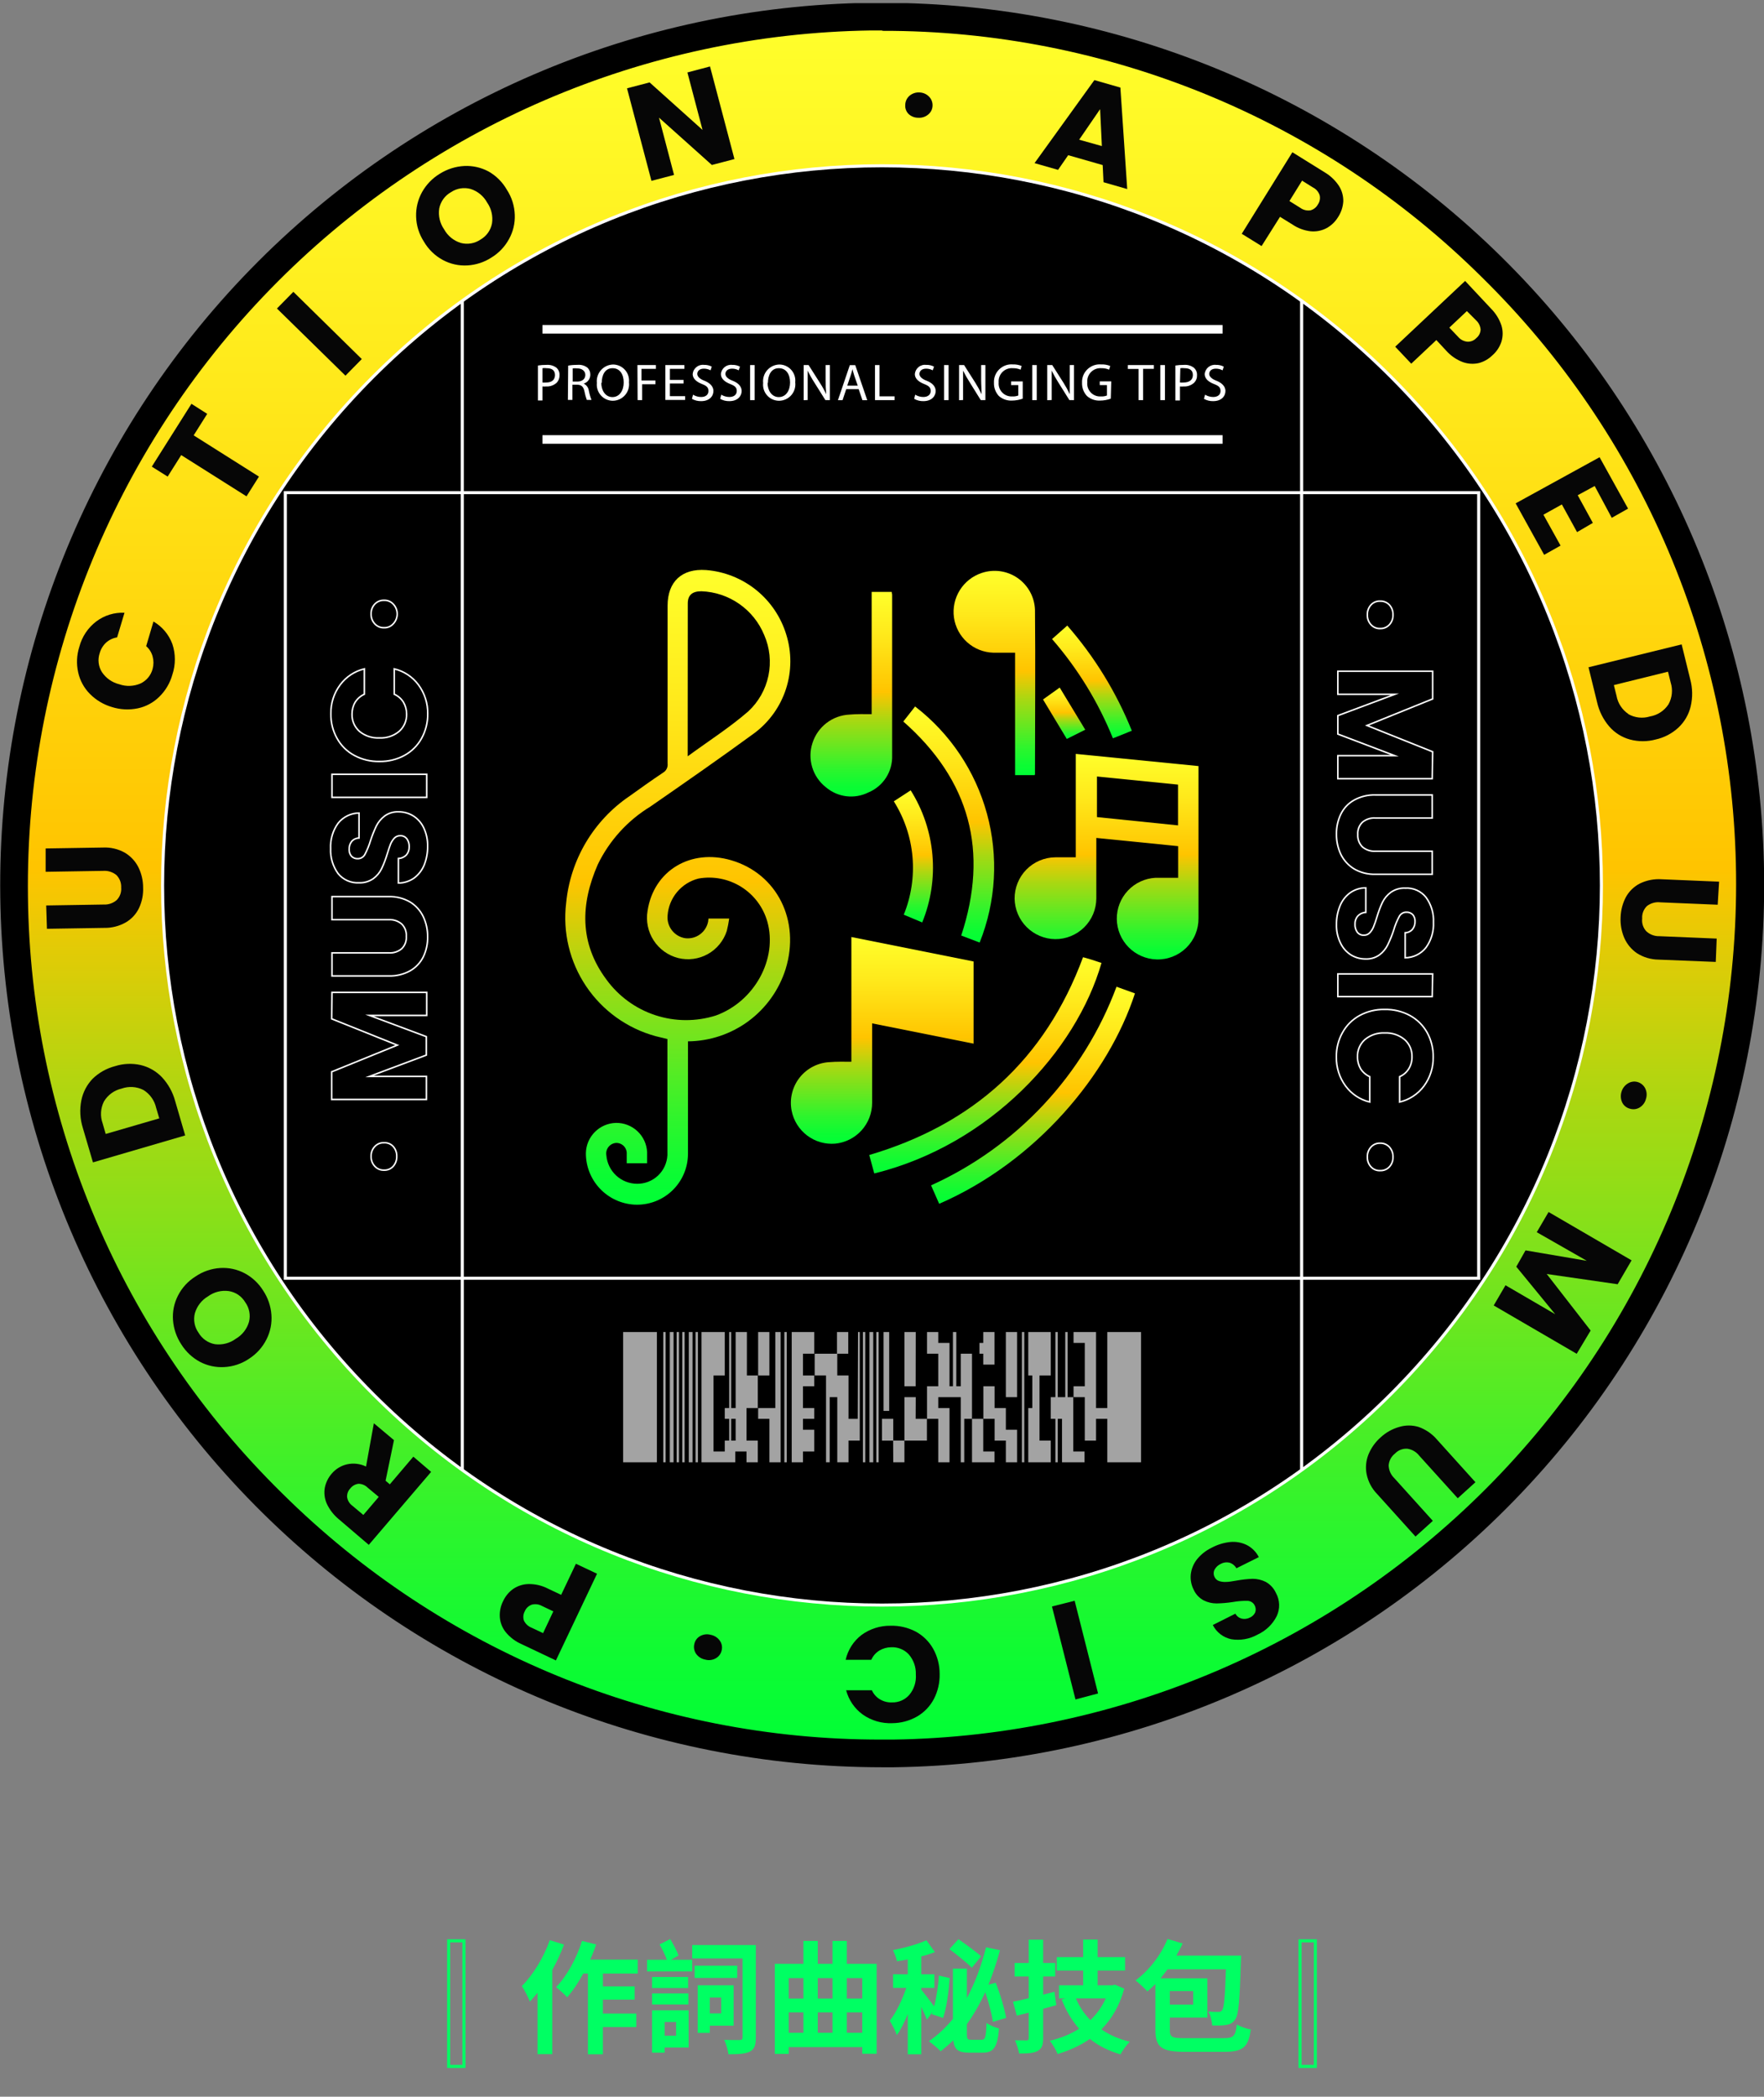 <svg width="170" height="202" viewBox="0 0 170 202" fill="none" xmlns="http://www.w3.org/2000/svg">
<rect x="0" y="0" width="170" height="202" fill="#808080" stroke="none"/>
<path d="M52.984 186.918C52.393 188.596 51.365 190.275 50.289 191.339C50.538 191.693 50.939 192.497 51.069 192.84C51.306 192.58 51.554 192.284 51.802 191.989V197.898H53.22V189.802C53.658 189.01 54.048 188.171 54.355 187.344L52.984 186.918ZM61.458 190.133V188.797H56.873C57.097 188.313 57.286 187.828 57.452 187.332L56.092 186.989C55.561 188.679 54.627 190.381 53.587 191.445C53.882 191.669 54.438 192.166 54.662 192.426C55.194 191.811 55.738 191.008 56.211 190.133H56.66V197.91H58.102V195.286H61.316V193.986H58.102V192.65H61.163V191.374H58.102V190.133H61.458ZM65.158 194.802V196.125H64.058V194.802H65.158ZM66.363 193.679H62.841V197.756H64.058V197.26H66.363V193.679ZM62.841 193.111H66.34V192.048H62.841V193.111ZM62.841 190.464V191.528H66.316V190.464H62.841ZM65.394 188.396C65.229 187.946 64.886 187.308 64.59 186.812L63.562 187.332C63.822 187.769 64.106 188.372 64.271 188.809H62.357V189.932H66.706V188.809H64.661L65.394 188.396ZM69.507 192.45V193.974H68.408V192.45H69.507ZM70.701 195.156V191.268H67.238V195.853H68.408V195.156H70.701ZM71.044 189.377H66.942V190.558H71.044V189.377ZM72.84 187.391H66.706V188.679H71.564V196.267C71.564 196.468 71.493 196.539 71.292 196.539C71.091 196.539 70.405 196.551 69.791 196.515C69.968 196.882 70.157 197.52 70.204 197.91C71.174 197.91 71.835 197.874 72.273 197.65C72.71 197.414 72.84 197.035 72.84 196.291V187.391ZM81.61 195.842V193.88H83.099V195.842H81.61ZM76.008 193.88H77.426V195.842H76.008V193.88ZM77.426 190.57V192.544H76.008V190.57H77.426ZM80.227 193.88V195.842H78.809V193.88H80.227ZM80.227 190.57V192.544H78.809V190.57H80.227ZM83.099 190.57V192.544H81.61V190.57H83.099ZM81.61 189.199V186.989H80.227V189.199H78.809V186.989H77.426V189.199H74.672V197.874H76.008V197.224H83.099V197.863H84.482V189.199H81.61ZM94.552 188.478C94.055 188.017 93.039 187.296 92.365 186.824L91.502 187.781C92.212 188.325 93.193 189.093 93.653 189.577L94.552 188.478ZM89.871 193.821C89.848 193.903 89.812 193.974 89.789 194.045L90.888 194.411C91.231 193.442 91.431 191.811 91.526 190.57L90.486 190.334C90.415 191.291 90.261 192.39 90.025 193.3C89.718 192.875 89.032 191.977 88.784 191.681V191.516H90.049V190.204H88.784V188.478C89.257 188.372 89.694 188.23 90.096 188.065L89.281 186.93C88.441 187.308 87.189 187.663 86.054 187.876C86.207 188.183 86.385 188.644 86.444 188.951C86.787 188.904 87.129 188.845 87.484 188.774V190.204H86.066V191.516H87.342C86.952 192.65 86.361 193.915 85.747 194.683C85.971 195.038 86.29 195.652 86.432 196.066C86.81 195.546 87.165 194.825 87.484 194.033V197.91H88.784V193.348C88.997 193.809 89.21 194.258 89.328 194.577L89.871 193.821ZM93.594 196.515C93.228 196.515 93.181 196.433 93.181 195.936V195.014C93.843 194.081 94.445 193.04 94.954 191.929C95.273 192.899 95.58 194.01 95.686 194.79L96.963 194.411C96.797 193.478 96.396 192.107 95.958 191.019L95.261 191.208C95.675 190.18 96.053 189.057 96.372 187.887L95.025 187.604C94.575 189.4 93.961 191.043 93.181 192.485V189.66H91.833V194.506C91.148 195.333 90.391 196.054 89.517 196.657C89.836 196.882 90.415 197.366 90.651 197.626C91.065 197.295 91.479 196.953 91.869 196.563C91.963 197.461 92.365 197.756 93.382 197.756H94.729C95.781 197.756 96.135 197.189 96.277 195.428C95.899 195.333 95.367 195.109 95.072 194.896C95.025 196.232 94.954 196.515 94.611 196.515H93.594ZM101.62 191.894L100.532 192.166V190.417H101.691V189.117H100.532V186.871H99.138V189.117H97.778V190.417H99.138V192.509C98.57 192.65 98.062 192.769 97.625 192.851L97.991 194.187L99.138 193.903V196.338C99.138 196.515 99.09 196.574 98.913 196.574C98.759 196.574 98.275 196.574 97.814 196.563C97.979 196.929 98.157 197.484 98.216 197.839C99.043 197.839 99.61 197.804 100 197.591C100.402 197.366 100.532 197.035 100.532 196.35V193.525C100.958 193.419 101.383 193.3 101.797 193.182L101.62 191.894ZM106.56 192.532C106.205 193.336 105.697 194.033 105.083 194.624C104.492 194.021 104.019 193.312 103.688 192.532H106.56ZM107.446 191.208L107.198 191.268H105.78V189.849H108.427V188.549H105.78V186.859H104.385V188.549H101.844V189.849H104.385V191.268H102.057V192.532H102.672L102.317 192.639C102.742 193.726 103.298 194.66 103.995 195.452C103.168 195.983 102.211 196.362 101.17 196.61C101.431 196.917 101.773 197.508 101.927 197.886C103.073 197.544 104.113 197.071 105.035 196.433C105.851 197.094 106.832 197.579 107.978 197.922C108.179 197.555 108.581 196.988 108.877 196.704C107.825 196.444 106.915 196.054 106.146 195.511C107.139 194.518 107.896 193.23 108.345 191.587L107.446 191.208ZM114.987 191.823V193.123H112.741V191.823H114.987ZM114.16 196.362C112.93 196.362 112.741 196.255 112.741 195.57V194.376H116.358V190.594H111.843C112.068 190.322 112.292 190.038 112.517 189.731H118.143C118.06 192.414 117.965 193.419 117.776 193.667C117.682 193.797 117.575 193.844 117.41 193.832C117.209 193.844 116.854 193.832 116.453 193.797C116.665 194.151 116.807 194.731 116.819 195.132C117.363 195.156 117.859 195.144 118.178 195.085C118.533 195.026 118.805 194.908 119.041 194.553C119.372 194.092 119.478 192.71 119.585 188.998C119.596 188.821 119.608 188.407 119.608 188.407H113.368C113.592 188.017 113.793 187.639 113.971 187.237L112.517 186.8C111.879 188.372 110.697 189.873 109.432 190.795C109.751 191.043 110.33 191.575 110.578 191.859C110.827 191.646 111.087 191.398 111.347 191.149V195.593C111.347 197.248 111.985 197.674 114.16 197.674H118.013C119.833 197.674 120.306 197.189 120.542 195.522C120.152 195.463 119.537 195.251 119.195 195.038C119.065 196.161 118.887 196.362 117.918 196.362H114.16Z" fill="#00FF63"/>
<rect x="43.238" y="186.981" width="1.475" height="12.1" stroke="#00FF63" stroke-width="0.295"/>
<rect x="125.287" y="186.981" width="1.475" height="12.1" stroke="#00FF63" stroke-width="0.295"/>
<g clip-path="url(#clip0_145_5448)">
<path d="M84.973 168.972C62.984 169.021 41.871 160.358 26.254 144.878C10.547 129.453 1.598 108.429 1.369 86.416C1.191 75.426 3.196 64.51 7.266 54.299C11.336 44.089 17.391 34.787 25.081 26.932C32.729 19.037 41.867 12.738 51.966 8.397C62.065 4.057 72.924 1.763 83.916 1.647H85.044C107.036 1.598 128.152 10.261 143.773 25.741C159.477 41.168 168.425 62.191 168.658 84.203C168.829 95.193 166.82 106.108 162.747 116.316C158.674 126.525 152.617 135.825 144.928 143.678C137.282 151.573 128.146 157.873 118.048 162.214C107.95 166.554 97.092 168.848 86.102 168.963L84.973 168.972Z" fill="url(#paint0_linear_145_5448)"/>
<path d="M85.018 2.971C106.651 2.93 127.421 11.455 142.786 26.683C158.25 41.859 167.068 62.547 167.307 84.212C167.561 106.029 159.155 127.057 143.932 142.687C128.708 158.317 107.909 167.274 86.093 167.594H84.973C63.34 167.636 42.57 159.111 27.205 143.883C11.74 128.708 2.925 108.019 2.693 86.354C2.427 64.527 10.83 43.486 26.059 27.847C41.288 12.209 62.098 3.25 83.925 2.936H85.036L85.018 2.971ZM85.036 0.27H83.889C61.348 0.569 39.849 9.811 24.122 25.961C8.395 42.112 -0.272 63.848 0.027 86.389C0.321 108.731 9.402 130.058 25.303 145.755C41.204 161.452 62.647 170.256 84.991 170.261H86.147C108.687 169.961 130.186 160.719 145.913 144.569C161.64 128.418 170.308 106.682 170.009 84.141C169.71 61.799 160.627 40.473 144.724 24.777C128.822 9.081 107.379 0.277 85.036 0.27Z" fill="black"/>
<path d="M134.024 134.329C161.1 107.253 161.1 63.355 134.024 36.279C106.949 9.204 63.051 9.204 35.975 36.279C8.899 63.355 8.899 107.253 35.975 134.328C63.051 161.404 106.949 161.404 134.024 134.329Z" fill="black" stroke="white" stroke-width="0.295" stroke-miterlimit="10"/>
<g opacity="0.8">
<path opacity="0.8" d="M106.712 128.33V135.653H105.628V128.33H103.459V129.378H104.544V133.556H103.459V134.604H104.544V138.79H105.628V136.693H106.712V140.879H109.965V128.33H106.712Z" fill="white"/>
<path opacity="0.8" d="M100.18 132.516H101.264V128.33H99.096V132.516H99.487V135.653H99.096V140.879H101.264V138.79H100.18V132.516Z" fill="white"/>
<path opacity="0.8" d="M96.936 134.604H98.02V128.33H96.936V134.604Z" fill="white"/>
<path opacity="0.8" d="M94.759 131.468H95.843V128.33H94.759V129.379H94.394V130.419H94.759V131.468Z" fill="white"/>
<path opacity="0.8" d="M96.936 135.653H95.852V133.556H94.767V136.693H95.852V138.79H96.936V140.879H98.02V137.742H96.936V135.653Z" fill="white"/>
<path opacity="0.8" d="M93.674 140.879H95.843V139.839H94.758V136.693H93.674V140.879Z" fill="white"/>
<path opacity="0.8" d="M92.59 130.418V133.556H92.163V128.33H91.835V133.556H91.506V129.378H90.421V128.33H89.337V130.418H90.421V133.556H89.337V136.693H90.421V140.879H91.506V135.653H90.421V134.604H92.59V140.879H92.928V136.693H93.674V130.418H92.59Z" fill="white"/>
<path opacity="0.8" d="M86.084 140.879H87.16V138.79H86.075L86.084 140.879Z" fill="white"/>
<path opacity="0.8" d="M85 136.693V138.791H86.085V136.693H85Z" fill="white"/>
<path opacity="0.8" d="M88.253 134.604H87.16V138.79H89.328V136.693H88.244L88.253 134.604Z" fill="white"/>
<path opacity="0.8" d="M88.253 128.33H87.16V133.556H88.244L88.253 128.33Z" fill="white"/>
<path opacity="0.8" d="M81.748 128.33H80.663V130.419H81.748V128.33Z" fill="white"/>
<path opacity="0.8" d="M77.383 130.418H78.468V128.33H76.299V140.879H77.383V139.839H78.468V137.742H77.383V136.693H78.468V135.653H77.383V133.556H78.468V132.516H77.383V130.418Z" fill="white"/>
<path opacity="0.8" d="M74.148 128.33H73.064V132.516H74.148V128.33Z" fill="white"/>
<path opacity="0.8" d="M71.98 132.516V128.33H70.895V135.653H70.469V128.33H70.273V135.653H69.847V136.693H70.273V138.79H69.847V139.839H68.763V132.516H69.847V128.33H67.607V140.879H70.86V139.839H71.944V140.879H73.028V138.79H71.944V135.653H73.028V132.516H71.98ZM70.895 138.79H70.469V136.693H70.895V138.79Z" fill="white"/>
<path opacity="0.8" d="M60.053 140.879H63.306V128.33H60.053V140.879Z" fill="white"/>
<path opacity="0.8" d="M85.693 128.33H85.151V135.928H85.693V128.33Z" fill="white"/>
<path opacity="0.8" d="M84.156 128.33H83.791V140.879H84.156V128.33Z" fill="white"/>
<path opacity="0.8" d="M82.662 136.693H81.774V132.516H80.689V130.418H78.512V132.516H79.605V140.879H79.961V134.604H80.689V140.879H81.774V138.79H82.858V128.33H82.689L82.662 136.693Z" fill="white"/>
<path opacity="0.8" d="M74.717 135.653H73.064V136.693H74.148V140.879H75.233V128.33H74.717V135.653Z" fill="white"/>
<path opacity="0.8" d="M83.391 128.33H83.16V140.879H83.391V128.33Z" fill="white"/>
<path opacity="0.8" d="M102.891 128.33H102.659V134.604H101.94V128.33H101.709V134.604H101.264V136.693H101.709V140.879H101.94V136.693H102.348V140.879H104.517V139.839H103.433V134.604H102.891V128.33Z" fill="white"/>
<path opacity="0.8" d="M84.68 128.33H84.449V140.879H84.68V128.33Z" fill="white"/>
<path opacity="0.8" d="M64.914 128.33H64.55V140.879H64.914V128.33Z" fill="white"/>
<path opacity="0.8" d="M64.15 128.33H63.919V140.879H64.15V128.33Z" fill="white"/>
<path opacity="0.8" d="M65.439 128.33H65.207V140.879H65.439V128.33Z" fill="white"/>
<path opacity="0.8" d="M66.745 128.33H66.381V140.879H66.745V128.33Z" fill="white"/>
<path opacity="0.8" d="M65.981 128.33H65.75V140.879H65.981V128.33Z" fill="white"/>
<path opacity="0.8" d="M67.261 128.33H67.029V140.879H67.261V128.33Z" fill="white"/>
<path opacity="0.8" d="M98.713 128.33H98.482V140.879H98.713V128.33Z" fill="white"/>
<path opacity="0.8" d="M75.819 128.33H75.588V140.879H75.819V128.33Z" fill="white"/>
</g>
<path d="M142.502 47.462H27.498V123.148H142.502V47.462Z" stroke="white" stroke-width="0.295" stroke-miterlimit="10"/>
<path d="M44.553 141.608V28.959" stroke="white" stroke-width="0.295" stroke-miterlimit="10"/>
<path d="M125.438 28.959V141.608" stroke="white" stroke-width="0.295" stroke-miterlimit="10"/>
<path d="M51.841 35.215C52.117 35.171 52.397 35.15 52.676 35.153C53.016 35.127 53.354 35.225 53.628 35.429C53.727 35.518 53.804 35.628 53.855 35.751C53.906 35.874 53.928 36.007 53.921 36.14C53.933 36.405 53.841 36.663 53.663 36.86C53.524 36.989 53.36 37.089 53.181 37.153C53.003 37.218 52.813 37.245 52.623 37.233C52.508 37.243 52.392 37.243 52.276 37.233V38.585H51.841V35.215ZM52.276 36.851C52.398 36.862 52.52 36.862 52.641 36.851C53.165 36.851 53.485 36.602 53.485 36.131C53.485 35.66 53.165 35.473 52.685 35.473C52.55 35.454 52.412 35.454 52.276 35.473V36.851Z" fill="white"/>
<path d="M54.756 35.224C55.049 35.172 55.347 35.148 55.645 35.153C55.994 35.116 56.344 35.215 56.623 35.429C56.708 35.512 56.775 35.612 56.821 35.722C56.867 35.832 56.89 35.95 56.889 36.069C56.897 36.267 56.839 36.462 56.723 36.624C56.607 36.785 56.44 36.902 56.249 36.958C56.383 37.022 56.498 37.117 56.585 37.237C56.672 37.356 56.728 37.496 56.747 37.642C56.806 37.946 56.892 38.243 57.005 38.531H56.552C56.454 38.269 56.38 37.998 56.329 37.722C56.232 37.26 56.045 37.082 55.654 37.065H55.165V38.531H54.729L54.756 35.224ZM55.191 36.762H55.645C56.107 36.762 56.409 36.504 56.409 36.122C56.409 35.74 56.089 35.491 55.627 35.491C55.482 35.475 55.336 35.475 55.191 35.491V36.762Z" fill="white"/>
<path d="M60.614 36.833C60.641 37.056 60.621 37.282 60.555 37.497C60.488 37.712 60.377 37.909 60.228 38.078C60.08 38.246 59.896 38.38 59.692 38.472C59.487 38.564 59.265 38.612 59.04 38.611C58.825 38.608 58.612 38.559 58.416 38.469C58.221 38.379 58.046 38.249 57.903 38.087C57.76 37.926 57.652 37.737 57.586 37.532C57.52 37.327 57.498 37.11 57.52 36.896C57.496 36.673 57.52 36.449 57.587 36.236C57.656 36.023 57.767 35.827 57.915 35.66C58.063 35.493 58.244 35.358 58.447 35.265C58.65 35.172 58.87 35.121 59.093 35.118C59.309 35.12 59.522 35.168 59.719 35.257C59.915 35.347 60.09 35.477 60.234 35.639C60.377 35.8 60.485 35.99 60.55 36.196C60.615 36.401 60.637 36.619 60.614 36.833ZM57.947 36.887C57.947 37.607 58.338 38.256 59.022 38.256C59.707 38.256 60.107 37.616 60.107 36.851C60.107 36.087 59.76 35.473 59.031 35.473C58.302 35.473 57.991 36.14 57.991 36.887H57.947Z" fill="white"/>
<path d="M61.43 35.171H63.208V35.535H61.822V36.656H63.164V37.02H61.884V38.549H61.448L61.43 35.171Z" fill="white"/>
<path d="M65.875 36.949H64.559V38.167H66.026V38.531H64.123V35.171H65.955V35.535H64.559V36.602H65.875V36.949Z" fill="white"/>
<path d="M66.79 38.025C67.024 38.17 67.295 38.248 67.572 38.247C68.016 38.247 68.274 38.016 68.274 37.669C68.274 37.322 68.096 37.171 67.643 36.993C67.19 36.816 66.754 36.513 66.754 36.042C66.765 35.911 66.802 35.783 66.864 35.667C66.925 35.551 67.01 35.448 67.112 35.365C67.214 35.282 67.332 35.221 67.458 35.184C67.584 35.148 67.717 35.137 67.847 35.153C68.107 35.143 68.364 35.202 68.594 35.322L68.479 35.678C68.279 35.571 68.056 35.516 67.83 35.518C67.367 35.518 67.198 35.793 67.198 36.024C67.198 36.255 67.403 36.495 67.865 36.673C68.328 36.851 68.754 37.171 68.754 37.669C68.754 38.167 68.372 38.647 67.572 38.647C67.261 38.656 66.953 38.579 66.683 38.425L66.79 38.025Z" fill="white"/>
<path d="M69.509 38.025C69.745 38.169 70.015 38.246 70.291 38.247C70.736 38.247 71.003 38.016 71.003 37.669C71.003 37.322 70.816 37.171 70.362 36.993C69.909 36.816 69.474 36.513 69.474 36.042C69.484 35.911 69.522 35.783 69.583 35.667C69.645 35.551 69.729 35.448 69.831 35.365C69.933 35.282 70.051 35.221 70.177 35.184C70.304 35.148 70.436 35.137 70.567 35.153C70.826 35.143 71.084 35.202 71.314 35.322L71.189 35.678C70.993 35.571 70.773 35.516 70.549 35.518C70.087 35.518 69.909 35.793 69.909 36.024C69.909 36.255 70.114 36.495 70.585 36.673C71.056 36.851 71.474 37.171 71.474 37.669C71.474 38.167 71.083 38.647 70.291 38.647C69.98 38.656 69.673 38.579 69.403 38.425L69.509 38.025Z" fill="white"/>
<path d="M72.727 35.171V38.549H72.291V35.171H72.727Z" fill="white"/>
<path d="M76.638 36.833C76.666 37.056 76.645 37.282 76.579 37.497C76.513 37.712 76.401 37.909 76.252 38.078C76.104 38.246 75.921 38.38 75.716 38.472C75.511 38.564 75.289 38.612 75.064 38.611C74.848 38.609 74.635 38.561 74.439 38.472C74.243 38.382 74.067 38.252 73.924 38.09C73.781 37.929 73.673 37.739 73.608 37.533C73.542 37.327 73.521 37.11 73.544 36.896C73.521 36.673 73.544 36.449 73.612 36.236C73.68 36.023 73.791 35.827 73.939 35.66C74.087 35.493 74.269 35.358 74.471 35.265C74.674 35.172 74.894 35.121 75.118 35.118C75.334 35.12 75.547 35.168 75.743 35.257C75.939 35.347 76.115 35.477 76.258 35.639C76.401 35.8 76.509 35.99 76.574 36.196C76.64 36.401 76.661 36.619 76.638 36.833ZM73.971 36.887C73.971 37.607 74.362 38.256 75.055 38.256C75.749 38.256 76.14 37.616 76.14 36.851C76.14 36.087 75.784 35.473 75.055 35.473C74.326 35.473 74.006 36.14 74.006 36.887H73.971Z" fill="white"/>
<path d="M77.454 38.558V35.171H77.926L79.01 36.878C79.24 37.23 79.445 37.599 79.624 37.98C79.582 37.519 79.564 37.056 79.57 36.593V35.171H79.979V38.549H79.544L78.468 36.833C78.233 36.471 78.022 36.094 77.837 35.704C77.837 36.122 77.837 36.531 77.837 37.091V38.54L77.454 38.558Z" fill="white"/>
<path d="M81.552 37.491L81.196 38.558H80.752L81.898 35.18H82.423L83.579 38.558H83.116L82.752 37.491H81.552ZM82.663 37.153L82.325 36.175C82.254 35.962 82.201 35.758 82.156 35.562C82.103 35.767 82.05 35.971 81.979 36.175L81.65 37.153H82.663Z" fill="white"/>
<path d="M84.325 35.171H84.76V38.185H86.209V38.549H84.325V35.171Z" fill="white"/>
<path d="M88.2 38.025C88.435 38.169 88.706 38.246 88.982 38.247C89.426 38.247 89.693 38.016 89.693 37.669C89.693 37.322 89.506 37.171 89.053 36.993C88.6 36.816 88.164 36.513 88.164 36.042C88.175 35.91 88.212 35.782 88.274 35.665C88.336 35.548 88.421 35.445 88.525 35.361C88.628 35.278 88.746 35.217 88.874 35.181C89.001 35.145 89.135 35.136 89.266 35.153C89.526 35.143 89.783 35.202 90.013 35.322L89.888 35.678C89.692 35.571 89.472 35.516 89.248 35.518C88.786 35.518 88.608 35.793 88.608 36.024C88.608 36.255 88.813 36.495 89.284 36.673C89.755 36.851 90.173 37.171 90.173 37.669C90.173 38.167 89.782 38.647 88.991 38.647C88.68 38.656 88.372 38.579 88.102 38.425L88.2 38.025Z" fill="white"/>
<path d="M91.417 35.171V38.549H90.981V35.171H91.417Z" fill="white"/>
<path d="M92.43 38.558V35.171H92.91L93.995 36.878C94.219 37.232 94.421 37.6 94.599 37.98C94.599 37.527 94.555 37.091 94.555 36.593V35.171H94.964V38.549H94.519L93.452 36.833C93.217 36.47 93.004 36.093 92.812 35.704C92.812 36.122 92.812 36.531 92.812 37.091V38.54L92.43 38.558Z" fill="white"/>
<path d="M98.563 38.407C98.229 38.527 97.878 38.59 97.523 38.593C97.06 38.615 96.607 38.456 96.26 38.149C95.944 37.806 95.775 37.353 95.789 36.887C95.776 36.645 95.814 36.403 95.902 36.178C95.99 35.952 96.126 35.748 96.299 35.58C96.473 35.411 96.681 35.282 96.909 35.2C97.137 35.119 97.38 35.088 97.621 35.109C97.907 35.1 98.192 35.151 98.456 35.26L98.359 35.615C98.12 35.514 97.862 35.465 97.603 35.473C97.421 35.458 97.237 35.483 97.065 35.547C96.894 35.61 96.738 35.709 96.608 35.839C96.479 35.968 96.379 36.124 96.316 36.296C96.253 36.468 96.228 36.651 96.243 36.833C96.226 37.012 96.248 37.191 96.307 37.361C96.365 37.53 96.46 37.684 96.584 37.813C96.708 37.942 96.859 38.043 97.025 38.109C97.192 38.174 97.371 38.203 97.549 38.194C97.749 38.205 97.949 38.175 98.136 38.105V37.1H97.443V36.745H98.563V38.407Z" fill="white"/>
<path d="M99.913 35.171V38.549H99.478V35.171H99.913Z" fill="white"/>
<path d="M100.926 38.558V35.171H101.406L102.491 36.878C102.715 37.232 102.917 37.6 103.096 37.98C103.096 37.527 103.096 37.091 103.096 36.593V35.171H103.504V38.549H103.06L101.984 36.833C101.752 36.469 101.541 36.093 101.353 35.704C101.353 36.122 101.353 36.531 101.353 37.091V38.54L100.926 38.558Z" fill="white"/>
<path d="M107.051 38.407C106.72 38.528 106.371 38.592 106.019 38.593C105.554 38.618 105.097 38.458 104.748 38.149C104.432 37.806 104.262 37.353 104.277 36.887C104.265 36.645 104.304 36.404 104.393 36.179C104.481 35.955 104.617 35.751 104.79 35.583C104.963 35.415 105.171 35.285 105.398 35.204C105.625 35.122 105.867 35.089 106.108 35.109C106.412 35.094 106.715 35.145 106.997 35.26L106.89 35.615C106.655 35.515 106.4 35.466 106.144 35.473C105.961 35.458 105.778 35.483 105.606 35.547C105.435 35.61 105.279 35.709 105.149 35.839C105.02 35.968 104.92 36.124 104.857 36.296C104.794 36.468 104.769 36.651 104.784 36.833C104.765 37.012 104.786 37.192 104.844 37.362C104.903 37.532 104.997 37.687 105.122 37.816C105.246 37.946 105.397 38.047 105.564 38.112C105.732 38.177 105.911 38.205 106.09 38.194C106.29 38.205 106.49 38.175 106.677 38.105V37.1H105.984V36.744H107.095L107.051 38.407Z" fill="white"/>
<path d="M109.725 35.544H108.694V35.171H111.201V35.535H110.161V38.549H109.725V35.544Z" fill="white"/>
<path d="M112.267 35.171V38.549H111.822V35.171H112.267Z" fill="white"/>
<path d="M113.271 35.215C113.55 35.172 113.833 35.151 114.116 35.153C114.453 35.127 114.788 35.225 115.058 35.429C115.159 35.517 115.238 35.627 115.29 35.75C115.343 35.873 115.367 36.006 115.36 36.14C115.367 36.272 115.347 36.404 115.301 36.528C115.255 36.651 115.185 36.764 115.094 36.86C114.956 36.989 114.794 37.089 114.616 37.153C114.439 37.217 114.251 37.245 114.062 37.233C113.947 37.244 113.831 37.244 113.716 37.233V38.585H113.271V35.215ZM113.716 36.851C113.834 36.862 113.953 36.862 114.071 36.851C114.605 36.851 114.96 36.602 114.96 36.131C114.96 35.66 114.64 35.473 114.16 35.473C114.024 35.454 113.887 35.454 113.751 35.473L113.716 36.851Z" fill="white"/>
<path d="M116.133 38.025C116.369 38.168 116.639 38.245 116.915 38.247C117.369 38.247 117.626 38.016 117.626 37.669C117.626 37.322 117.449 37.171 116.986 36.993C116.524 36.816 116.097 36.513 116.097 36.042C116.108 35.911 116.146 35.783 116.207 35.667C116.269 35.551 116.353 35.448 116.455 35.365C116.557 35.282 116.675 35.221 116.801 35.184C116.928 35.148 117.06 35.137 117.191 35.153C117.45 35.143 117.708 35.202 117.938 35.322L117.822 35.678C117.622 35.571 117.399 35.516 117.173 35.518C116.711 35.518 116.533 35.793 116.533 36.024C116.533 36.255 116.746 36.495 117.209 36.673C117.671 36.851 118.098 37.171 118.098 37.669C118.098 38.167 117.715 38.647 116.915 38.647C116.604 38.656 116.296 38.579 116.026 38.425L116.133 38.025Z" fill="white"/>
<path d="M117.822 31.314H52.276V32.14H117.822V31.314Z" fill="white"/>
<path d="M117.822 41.925H52.276V42.752H117.822V41.925Z" fill="white"/>
<path d="M68.283 88.496H70.273C70.218 88.897 70.141 89.294 70.042 89.687C69.738 90.635 69.085 91.432 68.216 91.917C67.346 92.402 66.325 92.539 65.359 92.3C64.383 92.051 63.538 91.443 62.991 90.598C62.444 89.753 62.236 88.732 62.408 87.74C63.003 83.874 66.558 81.733 70.469 82.879C74.913 84.186 77.143 88.718 75.713 93.357C75.081 95.364 73.831 97.12 72.14 98.372C70.449 99.624 68.404 100.307 66.301 100.325V100.965C66.301 104.369 66.301 107.782 66.301 111.186C66.297 111.85 66.158 112.507 65.893 113.116C65.628 113.725 65.242 114.274 64.758 114.729C64.274 115.185 63.703 115.537 63.079 115.765C62.455 115.993 61.791 116.092 61.128 116.056C59.865 115.983 58.678 115.43 57.81 114.509C56.942 113.589 56.46 112.371 56.462 111.106C56.473 110.338 56.782 109.605 57.322 109.06C57.862 108.515 58.592 108.2 59.359 108.182C60.128 108.169 60.871 108.456 61.432 108.982C61.993 109.508 62.327 110.231 62.364 110.999C62.364 111.346 62.364 111.692 62.364 112.074H60.399C60.399 111.79 60.399 111.515 60.399 111.186C60.409 111.047 60.39 110.908 60.344 110.777C60.297 110.647 60.224 110.527 60.129 110.426C60.033 110.325 59.918 110.245 59.79 110.19C59.663 110.136 59.525 110.109 59.386 110.11C59.243 110.118 59.102 110.157 58.974 110.222C58.846 110.288 58.734 110.381 58.644 110.493C58.555 110.605 58.489 110.736 58.453 110.875C58.417 111.014 58.411 111.159 58.435 111.301C58.495 112.046 58.833 112.742 59.38 113.25C59.928 113.759 60.647 114.043 61.395 114.047C62.144 114.055 62.867 113.773 63.412 113.259C63.957 112.745 64.282 112.04 64.319 111.292C64.319 107.577 64.319 103.862 64.319 100.103L63.19 99.828C60.452 99.082 58.073 97.376 56.488 95.021C54.904 92.667 54.219 89.82 54.56 87.003C54.756 84.942 55.406 82.95 56.461 81.169C57.517 79.389 58.952 77.863 60.666 76.702C61.732 75.938 62.799 75.174 63.892 74.445C64.046 74.358 64.171 74.227 64.25 74.068C64.329 73.91 64.359 73.732 64.337 73.556C64.337 68.49 64.337 63.424 64.337 58.349C64.337 56.03 65.723 54.75 68.052 54.919C69.815 55.06 71.494 55.73 72.872 56.839C74.249 57.949 75.261 59.448 75.775 61.14C76.305 62.839 76.297 64.66 75.753 66.354C75.209 68.048 74.155 69.533 72.735 70.605C69.429 73.023 66.052 75.369 62.666 77.715C60.48 79.049 58.724 80.983 57.609 83.288C55.938 87.109 55.831 90.86 58.435 94.362C59.606 95.975 61.255 97.18 63.149 97.803C65.042 98.427 67.084 98.439 68.985 97.837C72.718 96.486 74.966 92.371 73.944 88.771C73.545 87.387 72.647 86.199 71.425 85.436C70.203 84.673 68.742 84.389 67.323 84.639C66.514 84.842 65.791 85.295 65.255 85.933C64.719 86.572 64.397 87.362 64.337 88.194C64.287 88.708 64.437 89.222 64.754 89.63C65.071 90.038 65.532 90.31 66.043 90.389C66.548 90.449 67.058 90.315 67.467 90.012C67.877 89.71 68.156 89.263 68.247 88.763C68.247 88.727 68.256 88.629 68.283 88.496ZM66.274 72.863C68.327 71.361 70.335 70.081 72.113 68.535C73.1 67.62 73.778 66.421 74.053 65.105C74.329 63.788 74.188 62.418 73.651 61.185C73.154 59.974 72.319 58.931 71.246 58.183C70.173 57.434 68.906 57.011 67.598 56.963C66.71 56.963 66.283 57.336 66.283 58.136C66.274 62.998 66.274 67.832 66.274 72.881V72.863Z" fill="url(#paint1_linear_145_5448)"/>
<path d="M115.502 73.805C115.502 74.036 115.502 74.196 115.502 74.356C115.502 79.057 115.502 83.75 115.502 88.451C115.509 88.982 115.409 89.508 115.208 89.998C115.007 90.489 114.708 90.934 114.33 91.306C113.952 91.678 113.503 91.969 113.009 92.163C112.516 92.357 111.988 92.449 111.458 92.433C110.441 92.403 109.474 91.982 108.761 91.256C108.047 90.531 107.641 89.558 107.628 88.54C107.617 87.525 108 86.544 108.695 85.803C109.391 85.063 110.346 84.62 111.36 84.568C112.054 84.568 112.747 84.568 113.538 84.568V81.519L105.655 80.728V81.439C105.655 83.137 105.655 84.843 105.655 86.55C105.653 87.069 105.549 87.583 105.349 88.062C105.148 88.541 104.855 88.975 104.486 89.34C104.116 89.706 103.679 89.994 103.197 90.189C102.716 90.384 102.201 90.483 101.682 90.478C100.654 90.462 99.672 90.047 98.944 89.32C98.216 88.594 97.799 87.613 97.78 86.585C97.775 86.066 97.873 85.55 98.068 85.069C98.262 84.587 98.549 84.149 98.913 83.778C99.277 83.407 99.711 83.112 100.189 82.909C100.667 82.706 101.18 82.599 101.7 82.595H103.673V72.632L115.502 73.805ZM113.529 79.519V75.591L105.717 74.809V78.72L113.529 79.519Z" fill="url(#paint2_linear_145_5448)"/>
<path d="M82.049 102.289V90.273L93.825 92.629V100.547L84.049 98.592V99.854C84.049 101.987 84.049 104.12 84.049 106.253C84.049 107.232 83.686 108.177 83.029 108.903C82.372 109.629 81.468 110.084 80.494 110.181C79.524 110.263 78.559 109.983 77.783 109.396C77.007 108.808 76.475 107.955 76.29 107C76.182 106.445 76.195 105.873 76.329 105.324C76.462 104.774 76.712 104.26 77.062 103.816C77.412 103.373 77.854 103.01 78.358 102.752C78.861 102.495 79.414 102.349 79.979 102.325C80.583 102.272 81.276 102.289 82.049 102.289Z" fill="url(#paint3_linear_145_5448)"/>
<path d="M99.718 74.676H97.825V62.882C97.096 62.882 96.412 62.882 95.727 62.882C94.794 62.855 93.901 62.498 93.206 61.875C92.511 61.252 92.06 60.403 91.932 59.478C91.81 58.567 92.01 57.642 92.497 56.861C92.983 56.081 93.726 55.495 94.599 55.203C95.174 55.007 95.787 54.949 96.39 55.032C96.992 55.116 97.566 55.34 98.066 55.685C98.567 56.031 98.979 56.489 99.27 57.023C99.562 57.556 99.724 58.151 99.744 58.758C99.798 64.002 99.744 69.254 99.744 74.507C99.762 74.551 99.736 74.587 99.718 74.676Z" fill="url(#paint4_linear_145_5448)"/>
<path d="M84.004 68.801V57.025H85.933C85.954 57.11 85.969 57.196 85.978 57.283C85.978 62.456 85.978 67.628 85.978 72.792C86.002 73.547 85.796 74.292 85.387 74.927C84.977 75.563 84.383 76.058 83.685 76.347C83.027 76.674 82.288 76.8 81.56 76.71C80.831 76.62 80.145 76.317 79.587 75.84C78.962 75.349 78.502 74.677 78.272 73.915C78.041 73.153 78.05 72.339 78.299 71.583C78.542 70.819 79.013 70.148 79.648 69.658C80.284 69.169 81.053 68.886 81.854 68.846C82.556 68.783 83.249 68.801 84.004 68.801Z" fill="url(#paint5_linear_145_5448)"/>
<path d="M84.254 113.052L83.773 111.275C93.763 108.324 100.713 102.103 104.375 92.22C104.65 92.3 104.952 92.38 105.264 92.478C105.575 92.575 105.85 92.673 106.152 92.771C103.726 101.232 95.416 110.306 84.254 113.052Z" fill="url(#paint6_linear_145_5448)"/>
<path d="M107.601 95.064L109.378 95.704C106.828 103.534 99.86 111.914 90.51 115.976L89.728 114.199C93.823 112.348 97.511 109.704 100.579 106.419C103.647 103.135 106.033 99.276 107.601 95.064Z" fill="url(#paint7_linear_145_5448)"/>
<path d="M87.053 69.512L88.191 68.064C91.561 70.661 93.992 74.287 95.115 78.392C96.238 82.496 95.991 86.855 94.412 90.807L92.634 90.131C95.309 82.026 93.479 75.165 87.053 69.512Z" fill="url(#paint8_linear_145_5448)"/>
<path d="M87.764 76.142C88.948 78.022 89.667 80.158 89.86 82.371C90.054 84.585 89.716 86.812 88.875 88.869L87.097 88.123C87.817 86.357 88.105 84.445 87.938 82.545C87.771 80.646 87.154 78.813 86.138 77.2L87.764 76.142Z" fill="url(#paint9_linear_145_5448)"/>
<path d="M102.855 60.269C105.483 63.273 107.586 66.698 109.076 70.401L107.254 71.13C105.842 67.639 103.86 64.407 101.388 61.567L102.855 60.269Z" fill="url(#paint10_linear_145_5448)"/>
<path d="M104.588 70.303L102.81 71.192L100.518 67.388L102.126 66.242L104.588 70.303Z" fill="url(#paint11_linear_145_5448)"/>
<path d="M132.122 58.279C132.233 58.155 132.371 58.058 132.525 57.995C132.679 57.932 132.845 57.904 133.011 57.914C133.176 57.906 133.342 57.935 133.495 57.998C133.649 58.061 133.787 58.157 133.9 58.279C134.136 58.541 134.261 58.886 134.246 59.239C134.259 59.586 134.134 59.925 133.9 60.181C133.787 60.304 133.65 60.401 133.496 60.466C133.343 60.53 133.177 60.56 133.011 60.554C132.844 60.562 132.678 60.533 132.524 60.468C132.37 60.404 132.233 60.305 132.122 60.181C131.887 59.925 131.762 59.586 131.775 59.239C131.76 58.886 131.885 58.541 132.122 58.279V58.279Z" stroke="white" stroke-width="0.148" stroke-miterlimit="10"/>
<path d="M138.023 75.022H128.931V72.801H134.406L128.931 70.721V68.943L134.423 66.89H128.931V64.668H138.067V67.335L131.739 69.894L138.067 72.427L138.023 75.022Z" stroke="white" stroke-width="0.148" stroke-miterlimit="10"/>
<path d="M138.023 78.809H132.557C132.099 78.777 131.647 78.923 131.295 79.217C131.14 79.371 131.02 79.556 130.943 79.76C130.867 79.964 130.835 80.182 130.851 80.399C130.837 80.618 130.87 80.837 130.946 81.042C131.023 81.247 131.142 81.434 131.295 81.59C131.646 81.888 132.098 82.037 132.557 82.008H138.023V84.23H132.566C131.844 84.255 131.129 84.076 130.504 83.715C129.954 83.38 129.51 82.896 129.224 82.319C128.934 81.706 128.788 81.034 128.797 80.355C128.786 79.688 128.932 79.027 129.224 78.426C129.501 77.86 129.944 77.391 130.495 77.084C131.127 76.734 131.843 76.562 132.566 76.587H138.023V78.809Z" stroke="white" stroke-width="0.148" stroke-miterlimit="10"/>
<path d="M129.126 87.305C129.321 86.8 129.654 86.359 130.086 86.034C130.533 85.709 131.071 85.535 131.624 85.536V87.9C131.33 87.913 131.052 88.041 130.851 88.256C130.666 88.47 130.57 88.747 130.584 89.029C130.567 89.308 130.645 89.583 130.806 89.811C130.88 89.906 130.977 89.981 131.087 90.031C131.197 90.081 131.317 90.103 131.437 90.096C131.541 90.101 131.644 90.084 131.741 90.045C131.838 90.007 131.925 89.948 131.997 89.874C132.153 89.712 132.276 89.522 132.361 89.314C132.488 89.006 132.598 88.691 132.69 88.371C132.834 87.876 133.015 87.391 133.232 86.923C133.422 86.543 133.699 86.214 134.041 85.963C134.447 85.681 134.934 85.54 135.428 85.563C135.808 85.54 136.188 85.609 136.536 85.763C136.884 85.918 137.19 86.154 137.427 86.452C137.933 87.147 138.187 87.993 138.147 88.851C138.189 89.721 137.935 90.579 137.427 91.287C137.188 91.591 136.883 91.838 136.535 92.008C136.188 92.179 135.806 92.27 135.419 92.273V89.865C135.55 89.862 135.679 89.832 135.799 89.777C135.918 89.722 136.025 89.643 136.112 89.545C136.289 89.327 136.381 89.052 136.37 88.771C136.38 88.536 136.304 88.306 136.156 88.123C136.076 88.041 135.978 87.977 135.871 87.936C135.764 87.894 135.649 87.876 135.534 87.883C135.393 87.88 135.255 87.917 135.134 87.99C135.013 88.062 134.915 88.166 134.85 88.291C134.625 88.706 134.446 89.144 134.317 89.598C134.156 90.087 133.963 90.565 133.739 91.029C133.555 91.407 133.284 91.736 132.948 91.989C132.558 92.269 132.086 92.41 131.606 92.389C131.108 92.393 130.618 92.257 130.193 91.998C129.752 91.717 129.401 91.316 129.18 90.842C128.912 90.289 128.78 89.679 128.798 89.065C128.79 88.462 128.902 87.864 129.126 87.305V87.305Z" stroke="white" stroke-width="0.148" stroke-miterlimit="10"/>
<path d="M138.023 96.015H128.931V93.828H138.067L138.023 96.015Z" stroke="white" stroke-width="0.148" stroke-miterlimit="10"/>
<path d="M135.881 97.837C136.574 98.217 137.146 98.784 137.534 99.472C137.933 100.198 138.136 101.016 138.121 101.845C138.137 102.845 137.825 103.822 137.232 104.627C136.656 105.402 135.825 105.95 134.885 106.173V103.729C135.254 103.569 135.564 103.299 135.774 102.956C135.98 102.613 136.084 102.218 136.076 101.818C136.087 101.506 136.029 101.195 135.907 100.908C135.784 100.621 135.599 100.364 135.365 100.156C134.829 99.71 134.143 99.481 133.446 99.516C132.751 99.483 132.069 99.711 131.535 100.156C131.302 100.364 131.117 100.621 130.994 100.908C130.871 101.195 130.813 101.506 130.824 101.818C130.817 102.217 130.919 102.61 131.117 102.956C131.332 103.295 131.64 103.564 132.006 103.729V106.173C131.071 105.949 130.246 105.401 129.677 104.627C129.084 103.822 128.772 102.845 128.789 101.845C128.772 101.015 128.978 100.196 129.384 99.472C129.766 98.782 130.336 98.215 131.028 97.837C131.764 97.437 132.591 97.235 133.428 97.25C134.283 97.229 135.128 97.431 135.881 97.837V97.837Z" stroke="white" stroke-width="0.148" stroke-miterlimit="10"/>
<path d="M132.122 110.51C132.233 110.386 132.37 110.288 132.524 110.223C132.678 110.159 132.844 110.129 133.011 110.137C133.177 110.131 133.343 110.161 133.496 110.226C133.65 110.29 133.787 110.387 133.9 110.51C134.136 110.773 134.261 111.117 134.246 111.47C134.259 111.818 134.134 112.156 133.9 112.413C133.787 112.535 133.649 112.63 133.495 112.693C133.342 112.756 133.176 112.785 133.011 112.777C132.845 112.787 132.679 112.759 132.525 112.696C132.371 112.633 132.233 112.536 132.122 112.413C131.887 112.156 131.762 111.818 131.775 111.47C131.76 111.117 131.885 110.773 132.122 110.51V110.51Z" stroke="white" stroke-width="0.148" stroke-miterlimit="10"/>
<path d="M37.897 112.359C37.786 112.484 37.648 112.582 37.495 112.647C37.341 112.711 37.174 112.741 37.008 112.733C36.841 112.739 36.676 112.709 36.522 112.644C36.369 112.58 36.231 112.482 36.119 112.359C35.999 112.231 35.906 112.08 35.845 111.915C35.783 111.75 35.756 111.575 35.763 111.399C35.757 111.226 35.785 111.054 35.846 110.892C35.907 110.73 36 110.582 36.119 110.457C36.231 110.335 36.37 110.239 36.523 110.176C36.677 110.113 36.842 110.085 37.008 110.093C37.174 110.083 37.34 110.111 37.494 110.174C37.648 110.237 37.785 110.334 37.897 110.457C38.125 110.717 38.246 111.054 38.235 111.399C38.248 111.751 38.127 112.094 37.897 112.359V112.359Z" stroke="white" stroke-width="0.148" stroke-miterlimit="10"/>
<path d="M31.995 95.606H41.122V97.828H35.612L41.087 99.872V101.649L35.612 103.702H41.096V105.924H31.968V103.258L38.287 100.69L31.968 98.157L31.995 95.606Z" stroke="white" stroke-width="0.148" stroke-miterlimit="10"/>
<path d="M31.995 91.802H37.461C37.914 91.834 38.363 91.691 38.714 91.402C38.87 91.248 38.99 91.061 39.067 90.855C39.143 90.65 39.175 90.43 39.158 90.211C39.174 89.992 39.142 89.773 39.066 89.567C38.989 89.362 38.869 89.175 38.714 89.02C38.365 88.725 37.917 88.576 37.461 88.603H31.995V86.381H37.443C38.168 86.356 38.885 86.535 39.514 86.896C40.064 87.232 40.505 87.719 40.785 88.3C41.075 88.911 41.221 89.58 41.211 90.256C41.226 90.922 41.083 91.583 40.794 92.184C40.511 92.752 40.066 93.223 39.514 93.535C38.88 93.88 38.165 94.049 37.443 94.024H31.995V91.802Z" stroke="white" stroke-width="0.148" stroke-miterlimit="10"/>
<path d="M40.891 83.306C40.691 83.808 40.359 84.246 39.931 84.576C39.483 84.897 38.946 85.071 38.394 85.074V82.71C38.686 82.696 38.962 82.572 39.167 82.364C39.35 82.145 39.445 81.866 39.434 81.581C39.448 81.302 39.367 81.026 39.203 80.799C39.127 80.706 39.031 80.631 38.921 80.582C38.812 80.532 38.692 80.509 38.572 80.515C38.468 80.512 38.365 80.53 38.269 80.568C38.172 80.606 38.085 80.664 38.012 80.737C37.859 80.902 37.736 81.091 37.648 81.297C37.559 81.519 37.452 81.839 37.328 82.239C37.181 82.736 36.997 83.22 36.776 83.688C36.593 84.069 36.318 84.398 35.977 84.648C35.568 84.931 35.078 85.072 34.581 85.048C34.201 85.068 33.822 84.998 33.475 84.843C33.127 84.689 32.821 84.454 32.581 84.159C32.077 83.46 31.823 82.611 31.862 81.75C31.82 80.881 32.074 80.022 32.581 79.315C32.823 79.011 33.13 78.765 33.479 78.594C33.828 78.423 34.211 78.333 34.599 78.329V80.737C34.466 80.738 34.335 80.768 34.214 80.823C34.093 80.878 33.985 80.958 33.897 81.057C33.724 81.277 33.636 81.551 33.648 81.83C33.638 82.065 33.714 82.296 33.861 82.479C33.939 82.563 34.034 82.629 34.14 82.672C34.246 82.715 34.36 82.734 34.475 82.728C34.617 82.729 34.758 82.691 34.88 82.617C35.003 82.543 35.102 82.437 35.168 82.31C35.387 81.893 35.566 81.455 35.701 81.004C35.86 80.515 36.05 80.037 36.27 79.573C36.459 79.196 36.733 78.868 37.07 78.613C37.457 78.334 37.926 78.193 38.403 78.213C38.904 78.207 39.397 78.343 39.825 78.604C40.266 78.885 40.617 79.286 40.838 79.76C41.098 80.315 41.226 80.924 41.211 81.537C41.219 82.142 41.11 82.742 40.891 83.306V83.306Z" stroke="white" stroke-width="0.148" stroke-miterlimit="10"/>
<path d="M31.995 74.596H41.122V76.818H31.995V74.596Z" stroke="white" stroke-width="0.148" stroke-miterlimit="10"/>
<path d="M34.137 72.774C33.44 72.399 32.867 71.831 32.484 71.139C32.077 70.415 31.872 69.596 31.888 68.766C31.868 67.766 32.18 66.787 32.777 65.984C33.35 65.209 34.178 64.661 35.114 64.438V66.882C34.749 67.047 34.44 67.316 34.226 67.655C34.025 68 33.921 68.393 33.924 68.792C33.913 69.107 33.972 69.419 34.096 69.708C34.221 69.997 34.408 70.255 34.644 70.463C35.18 70.903 35.861 71.128 36.554 71.094C37.248 71.13 37.929 70.905 38.465 70.463C38.701 70.255 38.888 69.997 39.012 69.708C39.136 69.419 39.196 69.107 39.185 68.792C39.188 68.393 39.083 68 38.883 67.655C38.671 67.314 38.361 67.045 37.994 66.882V64.438C38.931 64.661 39.759 65.209 40.331 65.984C40.925 66.789 41.237 67.766 41.22 68.766C41.233 69.595 41.027 70.413 40.625 71.139C40.243 71.829 39.673 72.396 38.981 72.774C38.242 73.174 37.412 73.376 36.572 73.361C35.723 73.38 34.884 73.178 34.137 72.774V72.774Z" stroke="white" stroke-width="0.148" stroke-miterlimit="10"/>
<path d="M37.897 60.101C37.786 60.225 37.648 60.324 37.495 60.388C37.341 60.453 37.174 60.482 37.008 60.474C36.841 60.48 36.676 60.45 36.522 60.386C36.369 60.321 36.231 60.224 36.119 60.101C35.999 59.974 35.907 59.824 35.846 59.661C35.785 59.498 35.757 59.324 35.763 59.15C35.757 58.975 35.785 58.802 35.846 58.638C35.907 58.475 35.999 58.326 36.119 58.199C36.233 58.078 36.371 57.983 36.524 57.92C36.677 57.858 36.842 57.828 37.008 57.834C37.174 57.826 37.339 57.855 37.493 57.918C37.646 57.981 37.784 58.077 37.897 58.199C38.145 58.46 38.282 58.807 38.279 59.167C38.273 59.516 38.137 59.849 37.897 60.101Z" stroke="white" stroke-width="0.148" stroke-miterlimit="10"/>
<path d="M87.577 10.998C87.459 10.884 87.367 10.745 87.309 10.591C87.25 10.437 87.227 10.273 87.24 10.108C87.243 9.939 87.281 9.773 87.353 9.619C87.425 9.466 87.529 9.33 87.657 9.22C87.933 8.99 88.287 8.878 88.644 8.908C88.981 8.925 89.298 9.068 89.533 9.308C89.648 9.425 89.738 9.564 89.796 9.717C89.854 9.87 89.88 10.034 89.871 10.197C89.865 10.358 89.825 10.516 89.753 10.661C89.68 10.805 89.578 10.932 89.453 11.033C89.183 11.26 88.835 11.372 88.484 11.344C88.149 11.346 87.826 11.222 87.577 10.998Z" fill="#060606"/>
<path d="M106.268 15.903L102.944 14.952L101.966 16.365L99.7 15.716L105.468 7.717L107.974 8.437L108.632 18.214L106.348 17.556L106.268 15.903ZM106.188 14.072L106.019 10.517L104.001 13.459L106.188 14.072Z" fill="#060606"/>
<path d="M127.856 21.973C127.387 22.224 126.856 22.332 126.327 22.284C125.689 22.213 125.079 21.987 124.549 21.626L123.358 20.889L121.581 23.706L119.67 22.524L124.549 14.668L127.651 16.596C128.208 16.923 128.682 17.373 129.038 17.911C129.323 18.359 129.469 18.882 129.455 19.413C129.418 19.963 129.237 20.493 128.931 20.951C128.665 21.377 128.295 21.729 127.856 21.973ZM126.282 20.267C126.434 20.227 126.577 20.158 126.7 20.061C126.824 19.965 126.927 19.844 127.002 19.707C127.092 19.579 127.154 19.434 127.185 19.281C127.216 19.128 127.214 18.97 127.18 18.818C127.127 18.653 127.042 18.5 126.929 18.369C126.816 18.238 126.678 18.13 126.522 18.054L125.483 17.405L124.265 19.369L125.305 20.018C125.58 20.224 125.924 20.313 126.265 20.267H126.282Z" fill="#060606"/>
<path d="M142.529 34.975C142.013 35.096 141.473 35.065 140.974 34.886C140.36 34.653 139.811 34.275 139.374 33.785L138.423 32.762L136.005 35.038L134.459 33.402L141.196 27.066L143.693 29.732C144.149 30.189 144.493 30.746 144.697 31.358C144.852 31.865 144.852 32.407 144.697 32.913C144.529 33.431 144.222 33.892 143.809 34.247C143.451 34.595 143.011 34.846 142.529 34.975ZM141.445 32.922C141.601 32.925 141.756 32.894 141.9 32.833C142.044 32.772 142.173 32.681 142.28 32.567C142.403 32.468 142.503 32.343 142.573 32.203C142.644 32.061 142.683 31.907 142.689 31.749C142.661 31.409 142.506 31.091 142.253 30.86L141.365 29.972L139.676 31.563L140.52 32.451C140.635 32.588 140.776 32.7 140.935 32.781C141.094 32.861 141.267 32.91 141.445 32.922Z" fill="#060606"/>
<path d="M153.683 46.822L152.047 47.711L153.505 50.377L151.985 51.266L150.519 48.6L148.741 49.587L150.394 52.564L148.812 53.453L146.066 48.493L154.154 44.05L156.9 49L155.327 49.889L153.683 46.822Z" fill="#060606"/>
<path d="M162.934 68.055C162.75 68.833 162.343 69.54 161.761 70.09C161.143 70.665 160.382 71.064 159.557 71.245C158.745 71.463 157.89 71.463 157.078 71.245C156.305 71.034 155.612 70.598 155.087 69.992C154.511 69.32 154.108 68.518 153.914 67.655L153.087 64.286L162.064 62.082L162.89 65.442C163.121 66.296 163.137 67.194 162.934 68.055ZM156.927 68.801C157.241 68.978 157.589 69.088 157.948 69.127C158.307 69.165 158.67 69.13 159.015 69.023C159.375 68.962 159.719 68.826 160.025 68.626C160.331 68.426 160.592 68.165 160.793 67.859C160.97 67.541 161.081 67.19 161.117 66.828C161.154 66.466 161.116 66.1 161.006 65.753L160.748 64.713L155.531 66.002L155.789 67.041C155.852 67.393 155.985 67.729 156.181 68.028C156.376 68.327 156.63 68.584 156.927 68.784V68.801Z" fill="#060606"/>
<path d="M165.538 87.163L160.01 86.932C159.551 86.878 159.089 87.005 158.722 87.287C158.561 87.442 158.436 87.631 158.356 87.84C158.276 88.049 158.243 88.273 158.26 88.496C158.233 88.717 158.256 88.941 158.325 89.153C158.394 89.365 158.508 89.559 158.66 89.722C159 90.037 159.45 90.206 159.913 90.193L165.441 90.424L165.352 92.673L159.833 92.451C159.099 92.442 158.382 92.23 157.762 91.838C157.222 91.471 156.797 90.96 156.535 90.362C156.264 89.732 156.143 89.048 156.18 88.363C156.202 87.69 156.375 87.031 156.687 86.434C156.995 85.871 157.466 85.412 158.037 85.119C158.695 84.8 159.424 84.659 160.153 84.71L165.672 84.941L165.538 87.163Z" fill="#060606"/>
<path d="M156.9 104.369C157.032 104.289 157.178 104.235 157.331 104.212C157.484 104.189 157.639 104.197 157.789 104.236C157.95 104.278 158.1 104.354 158.23 104.458C158.361 104.562 158.468 104.693 158.545 104.84C158.625 104.997 158.673 105.168 158.687 105.343C158.701 105.519 158.68 105.695 158.625 105.863C158.542 106.205 158.328 106.502 158.029 106.689C157.889 106.777 157.731 106.833 157.567 106.855C157.403 106.876 157.236 106.862 157.078 106.814C156.92 106.774 156.773 106.702 156.645 106.6C156.518 106.499 156.414 106.372 156.34 106.227C156.188 105.908 156.159 105.544 156.26 105.205C156.357 104.854 156.586 104.554 156.9 104.369Z" fill="#060606"/>
<path d="M151.95 130.427L143.951 125.77L145.088 123.824L149.879 126.614L146.128 122.037L147.017 120.464L152.927 121.469L148.101 118.713L149.239 116.767L157.238 121.424L155.896 123.726L149.061 122.739L153.292 128.187L151.95 130.427Z" fill="#060606"/>
<path d="M140.485 144.345L136.779 140.248C136.496 139.881 136.082 139.638 135.623 139.572C135.402 139.559 135.181 139.594 134.975 139.675C134.77 139.757 134.584 139.882 134.432 140.043C134.257 140.18 134.113 140.351 134.008 140.547C133.904 140.744 133.843 140.959 133.828 141.181C133.842 141.649 134.04 142.093 134.379 142.416L138.085 146.522L136.414 148.033L132.717 143.936C132.203 143.409 131.851 142.746 131.704 142.025C131.579 141.387 131.641 140.727 131.882 140.123C132.143 139.488 132.547 138.923 133.064 138.47C133.57 138.003 134.179 137.662 134.841 137.475C135.452 137.289 136.105 137.289 136.716 137.475C137.407 137.719 138.021 138.142 138.494 138.701L142.191 142.799L140.485 144.345Z" fill="#060606"/>
<path d="M118.577 148.558C119.121 148.507 119.669 148.609 120.159 148.851C120.657 149.108 121.061 149.515 121.314 150.015L119.155 151.091C119.008 150.829 118.766 150.635 118.479 150.548C118.199 150.483 117.905 150.525 117.653 150.664C117.395 150.779 117.183 150.976 117.048 151.224C116.994 151.333 116.965 151.453 116.965 151.575C116.965 151.697 116.994 151.817 117.048 151.926C117.09 152.021 117.153 152.107 117.231 152.176C117.309 152.245 117.402 152.296 117.502 152.326C117.72 152.395 117.949 152.422 118.177 152.406C118.417 152.406 118.755 152.344 119.181 152.273C119.692 152.178 120.209 152.122 120.728 152.104C121.159 152.105 121.585 152.206 121.972 152.397C122.411 152.638 122.761 153.016 122.967 153.472C123.156 153.812 123.26 154.191 123.273 154.579C123.285 154.967 123.205 155.352 123.039 155.703C122.643 156.489 121.99 157.116 121.19 157.481C120.421 157.912 119.527 158.069 118.657 157.925C118.277 157.844 117.921 157.679 117.613 157.442C117.306 157.205 117.055 156.903 116.879 156.556L119.057 155.463C119.12 155.582 119.207 155.685 119.313 155.768C119.418 155.851 119.54 155.91 119.67 155.943C119.945 156.004 120.232 155.963 120.479 155.828C120.695 155.728 120.868 155.554 120.968 155.339C121.007 155.229 121.022 155.112 121.013 154.995C121.003 154.879 120.97 154.766 120.914 154.663C120.85 154.534 120.751 154.426 120.629 154.349C120.506 154.272 120.365 154.23 120.221 154.228C119.745 154.22 119.268 154.258 118.799 154.343C118.284 154.423 117.765 154.468 117.244 154.477C116.819 154.478 116.399 154.38 116.017 154.192C115.585 153.968 115.241 153.605 115.04 153.161C114.809 152.712 114.71 152.207 114.755 151.704C114.81 151.177 115.01 150.675 115.333 150.255C115.72 149.769 116.212 149.377 116.773 149.109C117.332 148.809 117.945 148.622 118.577 148.558Z" fill="#060606"/>
<path d="M103.646 163.729L101.38 154.77L103.566 154.219L105.823 163.151L103.646 163.729Z" fill="#060606"/>
<path d="M90.004 163.675C89.634 164.384 89.07 164.973 88.377 165.373C87.649 165.788 86.825 166.009 85.987 166.013C84.976 166.057 83.98 165.767 83.151 165.186C82.359 164.614 81.791 163.785 81.543 162.84H84.022C84.188 163.213 84.468 163.525 84.822 163.729C85.172 163.933 85.573 164.032 85.978 164.013C86.294 164.02 86.608 163.957 86.897 163.828C87.186 163.699 87.443 163.507 87.648 163.266C88.094 162.72 88.314 162.023 88.262 161.32C88.287 160.615 88.046 159.927 87.586 159.391C87.371 159.159 87.108 158.976 86.814 158.857C86.521 158.737 86.205 158.683 85.889 158.698C85.485 158.701 85.089 158.811 84.742 159.018C84.4 159.229 84.13 159.539 83.969 159.907H81.498C81.711 158.955 82.252 158.109 83.027 157.516C83.839 156.924 84.822 156.612 85.827 156.627C86.667 156.605 87.499 156.797 88.244 157.187C88.947 157.567 89.529 158.137 89.924 158.832C90.34 159.572 90.557 160.408 90.555 161.258C90.578 162.097 90.388 162.929 90.004 163.675Z" fill="#060606"/>
<path d="M69.385 158.085C69.473 158.214 69.533 158.359 69.562 158.512C69.591 158.665 69.588 158.822 69.554 158.974C69.522 159.137 69.456 159.291 69.359 159.426C69.263 159.561 69.138 159.674 68.994 159.756C68.841 159.845 68.672 159.903 68.496 159.926C68.321 159.949 68.143 159.937 67.972 159.89C67.613 159.828 67.294 159.626 67.083 159.33C66.99 159.193 66.927 159.039 66.898 158.877C66.869 158.714 66.874 158.548 66.914 158.387C66.946 158.227 67.012 158.075 67.109 157.943C67.206 157.811 67.33 157.702 67.474 157.623C67.779 157.451 68.14 157.406 68.478 157.498C68.661 157.531 68.836 157.599 68.991 157.7C69.147 157.801 69.281 157.932 69.385 158.085Z" fill="#060606"/>
<path d="M49.441 153.09C49.879 152.789 50.394 152.622 50.925 152.61C51.584 152.599 52.234 152.751 52.818 153.055L54.08 153.65L55.502 150.655L57.538 151.615L53.574 159.969L50.276 158.405C49.684 158.149 49.16 157.756 48.748 157.258C48.414 156.848 48.212 156.346 48.17 155.819C48.132 155.282 48.239 154.744 48.481 154.263C48.695 153.796 49.025 153.392 49.441 153.09ZM51.219 154.61C51.073 154.664 50.939 154.748 50.828 154.857C50.716 154.966 50.628 155.096 50.57 155.241C50.497 155.376 50.452 155.524 50.438 155.677C50.425 155.83 50.442 155.984 50.49 156.13C50.64 156.443 50.904 156.688 51.227 156.814L52.338 157.338L53.325 155.241L52.223 154.717C52.068 154.631 51.898 154.578 51.723 154.559C51.547 154.541 51.37 154.558 51.201 154.61H51.219Z" fill="#060606"/>
<path d="M37.968 138.746L37.159 142.656L37.568 143.003L39.834 140.337L41.549 141.803L35.541 148.833L32.67 146.38C32.172 145.974 31.771 145.461 31.497 144.878C31.28 144.394 31.212 143.855 31.302 143.332C31.402 142.824 31.635 142.351 31.977 141.963C32.358 141.517 32.872 141.206 33.444 141.074C34.061 140.937 34.706 141.012 35.275 141.288L36.03 137.119L37.968 138.746ZM36.501 144.212L35.434 143.323C35.198 143.087 34.879 142.953 34.546 142.95C34.391 142.969 34.241 143.019 34.105 143.097C33.969 143.175 33.85 143.279 33.755 143.403C33.649 143.513 33.567 143.645 33.515 143.788C33.463 143.932 33.442 144.086 33.453 144.238C33.477 144.403 33.535 144.561 33.622 144.703C33.709 144.845 33.824 144.968 33.959 145.065L35.017 145.954L36.501 144.212Z" fill="#060606"/>
<path d="M26.156 126.659C26.219 127.478 26.056 128.299 25.685 129.032C25.302 129.798 24.718 130.446 23.996 130.907C23.288 131.387 22.46 131.664 21.605 131.707C20.788 131.753 19.974 131.575 19.25 131.191C18.524 130.796 17.912 130.221 17.473 129.521C17.013 128.825 16.737 128.024 16.673 127.192C16.611 126.379 16.774 125.564 17.144 124.837C17.528 124.073 18.116 123.431 18.841 122.979C19.547 122.497 20.37 122.214 21.223 122.162C22.04 122.111 22.855 122.286 23.578 122.668C24.306 123.057 24.919 123.63 25.356 124.33C25.82 125.024 26.095 125.827 26.156 126.659ZM22.041 124.384C21.337 124.29 20.624 124.471 20.05 124.89C19.433 125.252 18.977 125.838 18.779 126.526C18.699 126.845 18.689 127.179 18.75 127.502C18.811 127.826 18.943 128.133 19.135 128.401C19.304 128.689 19.534 128.937 19.809 129.127C20.084 129.317 20.396 129.446 20.726 129.503C21.435 129.592 22.151 129.404 22.725 128.978C23.344 128.621 23.799 128.038 23.996 127.352C24.078 127.029 24.087 126.692 24.024 126.365C23.962 126.038 23.828 125.729 23.632 125.459C23.463 125.173 23.233 124.927 22.958 124.741C22.683 124.555 22.369 124.433 22.041 124.384Z" fill="#060606"/>
<path d="M7.839 106.013C7.995 105.231 8.371 104.51 8.923 103.933C9.525 103.346 10.269 102.927 11.083 102.716C11.885 102.461 12.741 102.424 13.562 102.609C14.343 102.794 15.053 103.202 15.607 103.782C16.209 104.429 16.646 105.213 16.877 106.066L17.846 109.39L8.959 111.986L7.981 108.662C7.715 107.804 7.666 106.894 7.839 106.013ZM13.82 105.009C13.498 104.846 13.146 104.75 12.785 104.727C12.425 104.704 12.063 104.755 11.723 104.876C11.368 104.956 11.034 105.108 10.741 105.322C10.448 105.535 10.201 105.807 10.016 106.12C9.853 106.444 9.758 106.798 9.737 107.16C9.715 107.522 9.768 107.885 9.892 108.226L10.185 109.248L15.349 107.746L15.047 106.724C14.967 106.371 14.817 106.037 14.606 105.743C14.396 105.448 14.128 105.199 13.82 105.009Z" fill="#060606"/>
<path d="M4.452 87.234L9.981 87.145C10.445 87.172 10.901 87.015 11.252 86.71C11.405 86.552 11.522 86.363 11.596 86.156C11.669 85.949 11.697 85.729 11.678 85.51C11.689 85.287 11.654 85.065 11.575 84.856C11.495 84.648 11.373 84.459 11.216 84.301C10.853 84.008 10.392 83.865 9.927 83.901L4.399 83.99V81.741L9.909 81.653C10.643 81.616 11.373 81.785 12.016 82.141C12.578 82.472 13.035 82.956 13.331 83.537C13.635 84.15 13.793 84.825 13.793 85.51C13.821 86.186 13.687 86.86 13.402 87.474C13.128 88.053 12.685 88.536 12.131 88.86C11.496 89.224 10.774 89.408 10.043 89.394L4.524 89.482L4.452 87.234Z" fill="#060606"/>
<path d="M8.665 66.855C8.102 66.288 7.71 65.573 7.537 64.793C7.351 63.975 7.388 63.121 7.643 62.322C7.899 61.345 8.475 60.481 9.279 59.869C10.06 59.282 11.022 58.986 11.998 59.034L11.287 61.407C10.89 61.468 10.519 61.644 10.221 61.913C9.927 62.188 9.715 62.539 9.607 62.927C9.505 63.227 9.471 63.547 9.508 63.862C9.545 64.177 9.652 64.48 9.821 64.749C10.21 65.336 10.807 65.755 11.492 65.922C12.158 66.156 12.887 66.13 13.536 65.851C13.824 65.717 14.079 65.52 14.281 65.276C14.484 65.032 14.63 64.745 14.709 64.438C14.815 64.048 14.815 63.636 14.709 63.246C14.606 62.86 14.389 62.513 14.087 62.251L14.789 59.878C15.631 60.366 16.276 61.133 16.611 62.047C16.932 63.004 16.932 64.04 16.611 64.997C16.386 65.807 15.95 66.543 15.349 67.13C14.781 67.689 14.066 68.075 13.287 68.241C12.455 68.416 11.591 68.373 10.781 68.117C9.98 67.882 9.252 67.448 8.665 66.855Z" fill="#060606"/>
<path d="M18.45 38.904L19.97 39.872L18.664 41.943L24.956 45.916L23.756 47.818L17.464 43.845L16.157 45.916L14.629 44.956L18.45 38.904Z" fill="#060606"/>
<path d="M28.271 28.114L34.866 34.593L33.292 36.193L26.689 29.723L28.271 28.114Z" fill="#060606"/>
<path d="M45.033 25.572C44.215 25.618 43.399 25.437 42.678 25.048C41.915 24.637 41.281 24.021 40.847 23.271C40.382 22.552 40.123 21.718 40.1 20.862C40.077 20.043 40.273 19.233 40.669 18.516C41.077 17.785 41.668 17.172 42.385 16.738C43.091 16.295 43.898 16.038 44.731 15.992C45.546 15.951 46.357 16.132 47.077 16.516C47.819 16.937 48.434 17.551 48.855 18.294C49.322 19.012 49.583 19.845 49.61 20.702C49.642 21.518 49.448 22.327 49.05 23.04C48.651 23.772 48.066 24.385 47.353 24.817C46.658 25.267 45.859 25.527 45.033 25.572ZM47.415 21.52C47.522 20.815 47.353 20.095 46.944 19.511C46.602 18.887 46.032 18.419 45.353 18.205C45.033 18.118 44.699 18.101 44.373 18.154C44.046 18.208 43.735 18.331 43.46 18.516C43.17 18.679 42.919 18.904 42.724 19.174C42.529 19.444 42.395 19.753 42.331 20.08C42.223 20.788 42.391 21.511 42.802 22.097C43.146 22.724 43.719 23.192 44.402 23.404C44.723 23.49 45.059 23.506 45.388 23.451C45.716 23.396 46.028 23.271 46.304 23.084C46.591 22.919 46.84 22.694 47.032 22.424C47.223 22.154 47.354 21.845 47.415 21.52Z" fill="#060606"/>
<path d="M70.78 15.325L68.603 15.894L63.51 11.335L64.959 16.854L62.781 17.423L60.426 8.508L62.603 7.94L67.705 12.517L66.247 6.98L68.425 6.402L70.78 15.325Z" fill="#060606"/>
</g>
<defs>
<linearGradient id="paint0_linear_145_5448" x1="85" y1="168.972" x2="85" y2="1.638" gradientUnits="userSpaceOnUse">
<stop stop-color="#00FF36"/>
<stop offset="0.05" stop-color="#0CFC33"/>
<stop offset="0.13" stop-color="#2CF52D"/>
<stop offset="0.23" stop-color="#60E922"/>
<stop offset="0.37" stop-color="#A8D812"/>
<stop offset="0.51" stop-color="#FFC400"/>
<stop offset="0.79" stop-color="#FFE91B"/>
<stop offset="1" stop-color="#FFFF2B"/>
</linearGradient>
<linearGradient id="paint1_linear_145_5448" x1="65.296" y1="116.074" x2="65.296" y2="55.008" gradientUnits="userSpaceOnUse">
<stop stop-color="#00FF36"/>
<stop offset="0.05" stop-color="#0CFC33"/>
<stop offset="0.13" stop-color="#2CF52D"/>
<stop offset="0.23" stop-color="#60E922"/>
<stop offset="0.37" stop-color="#A8D812"/>
<stop offset="0.51" stop-color="#FFC400"/>
<stop offset="0.79" stop-color="#FFE91B"/>
<stop offset="1" stop-color="#FFFF2B"/>
</linearGradient>
<linearGradient id="paint2_linear_145_5448" x1="106.668" y1="92.433" x2="106.668" y2="72.623" gradientUnits="userSpaceOnUse">
<stop stop-color="#00FF36"/>
<stop offset="0.05" stop-color="#0CFC33"/>
<stop offset="0.13" stop-color="#2CF52D"/>
<stop offset="0.23" stop-color="#60E922"/>
<stop offset="0.37" stop-color="#A8D812"/>
<stop offset="0.51" stop-color="#FFC400"/>
<stop offset="0.79" stop-color="#FFE91B"/>
<stop offset="1" stop-color="#FFFF2B"/>
</linearGradient>
<linearGradient id="paint3_linear_145_5448" x1="84.982" y1="110.173" x2="84.982" y2="90.247" gradientUnits="userSpaceOnUse">
<stop stop-color="#00FF36"/>
<stop offset="0.05" stop-color="#0CFC33"/>
<stop offset="0.13" stop-color="#2CF52D"/>
<stop offset="0.23" stop-color="#60E922"/>
<stop offset="0.37" stop-color="#A8D812"/>
<stop offset="0.51" stop-color="#FFC400"/>
<stop offset="0.79" stop-color="#FFE91B"/>
<stop offset="1" stop-color="#FFFF2B"/>
</linearGradient>
<linearGradient id="paint4_linear_145_5448" x1="95.825" y1="74.676" x2="95.825" y2="55.008" gradientUnits="userSpaceOnUse">
<stop stop-color="#00FF36"/>
<stop offset="0.05" stop-color="#0CFC33"/>
<stop offset="0.13" stop-color="#2CF52D"/>
<stop offset="0.23" stop-color="#60E922"/>
<stop offset="0.37" stop-color="#A8D812"/>
<stop offset="0.51" stop-color="#FFC400"/>
<stop offset="0.79" stop-color="#FFE91B"/>
<stop offset="1" stop-color="#FFFF2B"/>
</linearGradient>
<linearGradient id="paint5_linear_145_5448" x1="82.04" y1="76.693" x2="82.04" y2="57.025" gradientUnits="userSpaceOnUse">
<stop stop-color="#00FF36"/>
<stop offset="0.05" stop-color="#0CFC33"/>
<stop offset="0.13" stop-color="#2CF52D"/>
<stop offset="0.23" stop-color="#60E922"/>
<stop offset="0.37" stop-color="#A8D812"/>
<stop offset="0.51" stop-color="#FFC400"/>
<stop offset="0.79" stop-color="#FFE91B"/>
<stop offset="1" stop-color="#FFFF2B"/>
</linearGradient>
<linearGradient id="paint6_linear_145_5448" x1="94.954" y1="113.052" x2="94.954" y2="92.175" gradientUnits="userSpaceOnUse">
<stop stop-color="#00FF36"/>
<stop offset="0.05" stop-color="#0CFC33"/>
<stop offset="0.13" stop-color="#2CF52D"/>
<stop offset="0.23" stop-color="#60E922"/>
<stop offset="0.37" stop-color="#A8D812"/>
<stop offset="0.51" stop-color="#FFC400"/>
<stop offset="0.79" stop-color="#FFE91B"/>
<stop offset="1" stop-color="#FFFF2B"/>
</linearGradient>
<linearGradient id="paint7_linear_145_5448" x1="99.558" y1="115.976" x2="99.558" y2="95.064" gradientUnits="userSpaceOnUse">
<stop stop-color="#00FF36"/>
<stop offset="0.05" stop-color="#0CFC33"/>
<stop offset="0.13" stop-color="#2CF52D"/>
<stop offset="0.23" stop-color="#60E922"/>
<stop offset="0.37" stop-color="#A8D812"/>
<stop offset="0.51" stop-color="#FFC400"/>
<stop offset="0.79" stop-color="#FFE91B"/>
<stop offset="1" stop-color="#FFFF2B"/>
</linearGradient>
<linearGradient id="paint8_linear_145_5448" x1="91.443" y1="90.807" x2="91.443" y2="68.064" gradientUnits="userSpaceOnUse">
<stop stop-color="#00FF36"/>
<stop offset="0.05" stop-color="#0CFC33"/>
<stop offset="0.13" stop-color="#2CF52D"/>
<stop offset="0.23" stop-color="#60E922"/>
<stop offset="0.37" stop-color="#A8D812"/>
<stop offset="0.51" stop-color="#FFC400"/>
<stop offset="0.79" stop-color="#FFE91B"/>
<stop offset="1" stop-color="#FFFF2B"/>
</linearGradient>
<linearGradient id="paint9_linear_145_5448" x1="88.004" y1="88.869" x2="88.004" y2="76.142" gradientUnits="userSpaceOnUse">
<stop stop-color="#00FF36"/>
<stop offset="0.05" stop-color="#0CFC33"/>
<stop offset="0.13" stop-color="#2CF52D"/>
<stop offset="0.23" stop-color="#60E922"/>
<stop offset="0.37" stop-color="#A8D812"/>
<stop offset="0.51" stop-color="#FFC400"/>
<stop offset="0.79" stop-color="#FFE91B"/>
<stop offset="1" stop-color="#FFFF2B"/>
</linearGradient>
<linearGradient id="paint10_linear_145_5448" x1="105.219" y1="71.13" x2="105.219" y2="60.269" gradientUnits="userSpaceOnUse">
<stop stop-color="#00FF36"/>
<stop offset="0.05" stop-color="#0CFC33"/>
<stop offset="0.13" stop-color="#2CF52D"/>
<stop offset="0.23" stop-color="#60E922"/>
<stop offset="0.37" stop-color="#A8D812"/>
<stop offset="0.51" stop-color="#FFC400"/>
<stop offset="0.79" stop-color="#FFE91B"/>
<stop offset="1" stop-color="#FFFF2B"/>
</linearGradient>
<linearGradient id="paint11_linear_145_5448" x1="102.562" y1="71.174" x2="102.562" y2="66.224" gradientUnits="userSpaceOnUse">
<stop stop-color="#00FF36"/>
<stop offset="0.05" stop-color="#0CFC33"/>
<stop offset="0.13" stop-color="#2CF52D"/>
<stop offset="0.23" stop-color="#60E922"/>
<stop offset="0.37" stop-color="#A8D812"/>
<stop offset="0.51" stop-color="#FFC400"/>
<stop offset="0.79" stop-color="#FFE91B"/>
<stop offset="1" stop-color="#FFFF2B"/>
</linearGradient>
<clipPath id="clip0_145_5448">
<rect width="170" height="170" fill="white" transform="translate(0 0.305)"/>
</clipPath>
</defs>
</svg>
